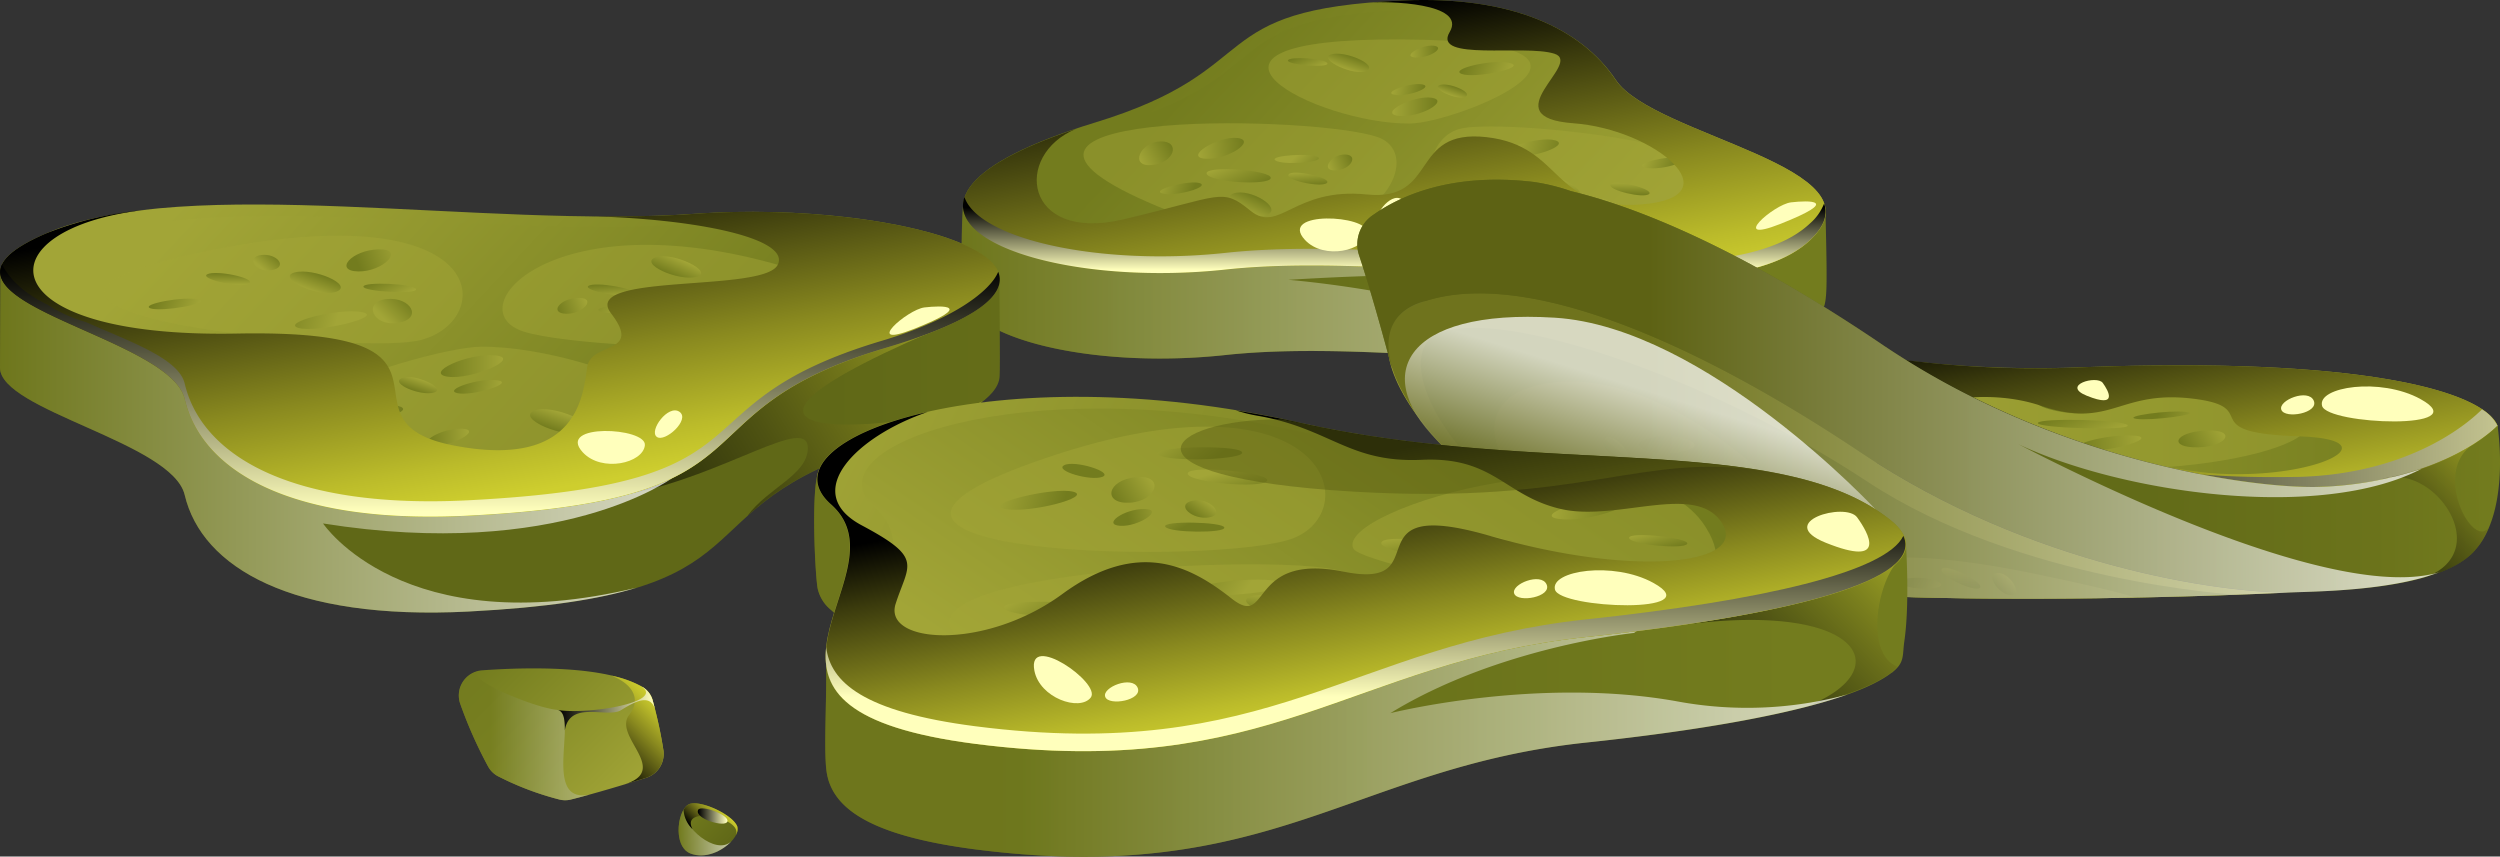 <svg xmlns="http://www.w3.org/2000/svg" xmlns:xlink="http://www.w3.org/1999/xlink" viewBox="0 0 462.8 158.56"><rect x="0" y="0" width="462.8" height="158.56" fill="#333333" stroke="none"/><defs><style>.cls-1{isolation:isolate;}.cls-2{fill:url(#Áåçûìÿííûé_ãðàäèåíò_1787);}.cls-123,.cls-124,.cls-3,.cls-59,.cls-60,.cls-63,.cls-93{opacity:0.72;}.cls-123,.cls-124,.cls-129,.cls-3,.cls-59,.cls-6,.cls-60,.cls-63,.cls-93{mix-blend-mode:multiply;}.cls-3{fill:url(#Áåçûìÿííûé_ãðàäèåíò_1818);}.cls-4{fill:url(#Áåçûìÿííûé_ãðàäèåíò_1761);}.cls-10,.cls-100,.cls-101,.cls-102,.cls-103,.cls-104,.cls-105,.cls-106,.cls-107,.cls-108,.cls-109,.cls-11,.cls-110,.cls-111,.cls-112,.cls-113,.cls-114,.cls-115,.cls-116,.cls-117,.cls-118,.cls-119,.cls-12,.cls-120,.cls-125,.cls-126,.cls-127,.cls-128,.cls-13,.cls-14,.cls-15,.cls-16,.cls-17,.cls-18,.cls-19,.cls-20,.cls-21,.cls-22,.cls-23,.cls-24,.cls-25,.cls-26,.cls-27,.cls-28,.cls-29,.cls-30,.cls-31,.cls-32,.cls-35,.cls-36,.cls-37,.cls-38,.cls-39,.cls-40,.cls-41,.cls-42,.cls-43,.cls-44,.cls-45,.cls-46,.cls-47,.cls-48,.cls-49,.cls-5,.cls-50,.cls-51,.cls-52,.cls-53,.cls-54,.cls-55,.cls-56,.cls-58,.cls-62,.cls-65,.cls-66,.cls-67,.cls-68,.cls-69,.cls-7,.cls-70,.cls-71,.cls-72,.cls-73,.cls-74,.cls-75,.cls-76,.cls-77,.cls-78,.cls-79,.cls-8,.cls-80,.cls-81,.cls-82,.cls-83,.cls-84,.cls-85,.cls-86,.cls-87,.cls-88,.cls-89,.cls-9,.cls-90,.cls-92,.cls-95,.cls-96,.cls-97,.cls-98,.cls-99{mix-blend-mode:screen;}.cls-5{fill:url(#Áåçûìÿííûé_ãðàäèåíò_1761-2);}.cls-34,.cls-6{fill:#a2a537;}.cls-6{opacity:0.48;}.cls-7{fill:url(#Áåçûìÿííûé_ãðàäèåíò_1761-3);}.cls-8{fill:url(#Áåçûìÿííûé_ãðàäèåíò_1761-4);}.cls-9{fill:url(#Áåçûìÿííûé_ãðàäèåíò_1761-5);}.cls-10{fill:url(#Áåçûìÿííûé_ãðàäèåíò_1761-6);}.cls-11{fill:url(#Áåçûìÿííûé_ãðàäèåíò_1761-7);}.cls-12{fill:url(#Áåçûìÿííûé_ãðàäèåíò_1761-8);}.cls-13{fill:url(#Áåçûìÿííûé_ãðàäèåíò_1761-9);}.cls-14{fill:url(#Áåçûìÿííûé_ãðàäèåíò_1761-10);}.cls-15{fill:url(#Áåçûìÿííûé_ãðàäèåíò_1761-11);}.cls-16{fill:url(#Áåçûìÿííûé_ãðàäèåíò_1761-12);}.cls-17{fill:url(#Áåçûìÿííûé_ãðàäèåíò_1761-13);}.cls-18{fill:url(#Áåçûìÿííûé_ãðàäèåíò_1761-14);}.cls-19{fill:url(#Áåçûìÿííûé_ãðàäèåíò_1761-15);}.cls-20{fill:url(#Áåçûìÿííûé_ãðàäèåíò_1761-16);}.cls-21{fill:url(#Áåçûìÿííûé_ãðàäèåíò_1761-17);}.cls-22{fill:url(#Áåçûìÿííûé_ãðàäèåíò_1761-18);}.cls-23{fill:url(#Áåçûìÿííûé_ãðàäèåíò_1761-19);}.cls-24{fill:url(#Áåçûìÿííûé_ãðàäèåíò_1761-20);}.cls-25{fill:url(#Áåçûìÿííûé_ãðàäèåíò_1761-21);}.cls-26{fill:url(#Áåçûìÿííûé_ãðàäèåíò_1761-22);}.cls-27{fill:url(#Áåçûìÿííûé_ãðàäèåíò_1761-23);}.cls-28{fill:url(#Áåçûìÿííûé_ãðàäèåíò_1761-24);}.cls-29{fill:url(#Áåçûìÿííûé_ãðàäèåíò_1761-25);}.cls-30{fill:url(#Áåçûìÿííûé_ãðàäèåíò_1803);}.cls-31{fill:url(#Áåçûìÿííûé_ãðàäèåíò_1802);}.cls-32{fill:#ffffbc;}.cls-33{fill:url(#Áåçûìÿííûé_ãðàäèåíò_1788);}.cls-35{fill:url(#Áåçûìÿííûé_ãðàäèåíò_1761-26);}.cls-36{fill:url(#Áåçûìÿííûé_ãðàäèåíò_1761-27);}.cls-37{fill:url(#Áåçûìÿííûé_ãðàäèåíò_1761-28);}.cls-38{fill:url(#Áåçûìÿííûé_ãðàäèåíò_1761-29);}.cls-39{fill:url(#Áåçûìÿííûé_ãðàäèåíò_1761-30);}.cls-40{fill:url(#Áåçûìÿííûé_ãðàäèåíò_1761-31);}.cls-41{fill:url(#Áåçûìÿííûé_ãðàäèåíò_1761-32);}.cls-42{fill:url(#Áåçûìÿííûé_ãðàäèåíò_1761-33);}.cls-43{fill:url(#Áåçûìÿííûé_ãðàäèåíò_1761-34);}.cls-44{fill:#737c1e;}.cls-45{fill:url(#Áåçûìÿííûé_ãðàäèåíò_1761-35);}.cls-46{fill:url(#Áåçûìÿííûé_ãðàäèåíò_1761-36);}.cls-47{fill:url(#Áåçûìÿííûé_ãðàäèåíò_1761-37);}.cls-48{fill:url(#Áåçûìÿííûé_ãðàäèåíò_1761-38);}.cls-49{fill:url(#Áåçûìÿííûé_ãðàäèåíò_1761-39);}.cls-50{fill:url(#Áåçûìÿííûé_ãðàäèåíò_1761-40);}.cls-51{fill:url(#Áåçûìÿííûé_ãðàäèåíò_1761-41);}.cls-52{fill:url(#Áåçûìÿííûé_ãðàäèåíò_1761-42);}.cls-53{fill:url(#Áåçûìÿííûé_ãðàäèåíò_1761-43);}.cls-54{fill:url(#Áåçûìÿííûé_ãðàäèåíò_1761-44);}.cls-55{fill:url(#Áåçûìÿííûé_ãðàäèåíò_1803-2);}.cls-56{fill:url(#Áåçûìÿííûé_ãðàäèåíò_1814);}.cls-57{fill:url(#Áåçûìÿííûé_ãðàäèåíò_1822);}.cls-58,.cls-62,.cls-92{opacity:0.5;}.cls-58{fill:url(#Áåçûìÿííûé_ãðàäèåíò_1799);}.cls-59{fill:url(#Áåçûìÿííûé_ãðàäèåíò_1841);}.cls-60{fill:url(#Áåçûìÿííûé_ãðàäèåíò_1843);}.cls-61{fill:url(#Áåçûìÿííûé_ãðàäèåíò_1787-2);}.cls-62{fill:url(#Áåçûìÿííûé_ãðàäèåíò_1799-2);}.cls-63{fill:url(#Áåçûìÿííûé_ãðàäèåíò_1794);}.cls-64{fill:url(#Áåçûìÿííûé_ãðàäèåíò_1788-2);}.cls-65{fill:url(#Áåçûìÿííûé_ãðàäèåíò_1761-45);}.cls-66{fill:url(#Áåçûìÿííûé_ãðàäèåíò_1761-46);}.cls-67{fill:url(#Áåçûìÿííûé_ãðàäèåíò_1761-47);}.cls-68{fill:url(#Áåçûìÿííûé_ãðàäèåíò_1761-48);}.cls-69{fill:url(#Áåçûìÿííûé_ãðàäèåíò_1761-49);}.cls-70{fill:url(#Áåçûìÿííûé_ãðàäèåíò_1761-50);}.cls-71{fill:url(#Áåçûìÿííûé_ãðàäèåíò_1761-51);}.cls-72{fill:url(#Áåçûìÿííûé_ãðàäèåíò_1761-52);}.cls-73{fill:url(#Áåçûìÿííûé_ãðàäèåíò_1761-53);}.cls-74{fill:url(#Áåçûìÿííûé_ãðàäèåíò_1761-54);}.cls-75{fill:url(#Áåçûìÿííûé_ãðàäèåíò_1761-55);}.cls-76{fill:url(#Áåçûìÿííûé_ãðàäèåíò_1761-56);}.cls-77{fill:url(#Áåçûìÿííûé_ãðàäèåíò_1761-57);}.cls-78{fill:url(#Áåçûìÿííûé_ãðàäèåíò_1761-58);}.cls-79{fill:url(#Áåçûìÿííûé_ãðàäèåíò_1761-59);}.cls-80{fill:url(#Áåçûìÿííûé_ãðàäèåíò_1761-60);}.cls-81{fill:url(#Áåçûìÿííûé_ãðàäèåíò_1761-61);}.cls-82{fill:url(#Áåçûìÿííûé_ãðàäèåíò_1761-62);}.cls-83{fill:url(#Áåçûìÿííûé_ãðàäèåíò_1761-63);}.cls-84{fill:url(#Áåçûìÿííûé_ãðàäèåíò_1761-64);}.cls-85{fill:url(#Áåçûìÿííûé_ãðàäèåíò_1761-65);}.cls-86{fill:url(#Áåçûìÿííûé_ãðàäèåíò_1761-66);}.cls-87{fill:url(#Áåçûìÿííûé_ãðàäèåíò_1761-67);}.cls-88{fill:url(#Áåçûìÿííûé_ãðàäèåíò_1761-68);}.cls-89{fill:url(#Áåçûìÿííûé_ãðàäèåíò_1803-3);}.cls-90{fill:url(#Áåçûìÿííûé_ãðàäèåíò_1802-2);}.cls-91{fill:url(#Áåçûìÿííûé_ãðàäèåíò_1787-3);}.cls-92{fill:url(#Áåçûìÿííûé_ãðàäèåíò_1799-3);}.cls-93{fill:url(#Áåçûìÿííûé_ãðàäèåíò_1815);}.cls-94{fill:url(#Áåçûìÿííûé_ãðàäèåíò_1805);}.cls-95{fill:url(#Áåçûìÿííûé_ãðàäèåíò_1761-69);}.cls-96{fill:url(#Áåçûìÿííûé_ãðàäèåíò_1761-70);}.cls-97{fill:url(#Áåçûìÿííûé_ãðàäèåíò_1761-71);}.cls-98{fill:url(#Áåçûìÿííûé_ãðàäèåíò_1761-72);}.cls-99{fill:url(#Áåçûìÿííûé_ãðàäèåíò_1761-73);}.cls-100{fill:url(#Áåçûìÿííûé_ãðàäèåíò_1761-74);}.cls-101{fill:url(#Áåçûìÿííûé_ãðàäèåíò_1761-75);}.cls-102{fill:url(#Áåçûìÿííûé_ãðàäèåíò_1761-76);}.cls-103{fill:url(#Áåçûìÿííûé_ãðàäèåíò_1761-77);}.cls-104{fill:url(#Áåçûìÿííûé_ãðàäèåíò_1761-78);}.cls-105{fill:url(#Áåçûìÿííûé_ãðàäèåíò_1761-79);}.cls-106{fill:url(#Áåçûìÿííûé_ãðàäèåíò_1761-80);}.cls-107{fill:url(#Áåçûìÿííûé_ãðàäèåíò_1761-81);}.cls-108{fill:url(#Áåçûìÿííûé_ãðàäèåíò_1761-82);}.cls-109{fill:url(#Áåçûìÿííûé_ãðàäèåíò_1761-83);}.cls-110{fill:url(#Áåçûìÿííûé_ãðàäèåíò_1761-84);}.cls-111{fill:url(#Áåçûìÿííûé_ãðàäèåíò_1761-85);}.cls-112{fill:url(#Áåçûìÿííûé_ãðàäèåíò_1761-86);}.cls-113{fill:url(#Áåçûìÿííûé_ãðàäèåíò_1761-87);}.cls-114{fill:url(#Áåçûìÿííûé_ãðàäèåíò_1761-88);}.cls-115{fill:url(#Áåçûìÿííûé_ãðàäèåíò_1761-89);}.cls-116{fill:url(#Áåçûìÿííûé_ãðàäèåíò_1761-90);}.cls-117{fill:url(#Áåçûìÿííûé_ãðàäèåíò_1761-91);}.cls-118{fill:url(#Áåçûìÿííûé_ãðàäèåíò_1761-92);}.cls-119{fill:url(#Áåçûìÿííûé_ãðàäèåíò_1803-4);}.cls-120{fill:url(#Áåçûìÿííûé_ãðàäèåíò_1802-3);}.cls-121{fill:url(#Áåçûìÿííûé_ãðàäèåíò_1788-3);}.cls-122{fill:url(#Áåçûìÿííûé_ãðàäèåíò_1787-4);}.cls-123{fill:url(#Áåçûìÿííûé_ãðàäèåíò_1818-2);}.cls-124{fill:url(#Áåçûìÿííûé_ãðàäèåíò_1818-3);}.cls-125{fill:url(#Áåçûìÿííûé_ãðàäèåíò_1803-5);}.cls-126{fill:url(#Áåçûìÿííûé_ãðàäèåíò_1803-6);}.cls-127{fill:url(#Áåçûìÿííûé_ãðàäèåíò_1819);}.cls-128{fill:url(#Áåçûìÿííûé_ãðàäèåíò_1819-2);}.cls-129{fill:#5c6013;opacity:0.49;}</style><linearGradient id="Áåçûìÿííûé_ãðàäèåíò_1787" x1="321.44" y1="41.69" x2="196.74" y2="41.69" gradientUnits="userSpaceOnUse"><stop offset="0" stop-color="#737c1e"/><stop offset="1" stop-color="#606817"/></linearGradient><linearGradient id="Áåçûìÿííûé_ãðàäèåíò_1818" x1="178.05" y1="41.69" x2="335.1" y2="41.69" gradientUnits="userSpaceOnUse"><stop offset="0" stop-color="#737c1e"/><stop offset="1" stop-color="#fff"/></linearGradient><linearGradient id="Áåçûìÿííûé_ãðàäèåíò_1761" x1="292.91" y1="71.17" x2="224.39" y2="7.08" gradientUnits="userSpaceOnUse"><stop offset="0" stop-color="#a2a537"/><stop offset="1" stop-color="#737c1e"/></linearGradient><linearGradient id="Áåçûìÿííûé_ãðàäèåíò_1761-2" x1="289.75" y1="66.54" x2="227.6" y2="8.41" xlink:href="#Áåçûìÿííûé_ãðàäèåíò_1761"/><linearGradient id="Áåçûìÿííûé_ãðàäèåíò_1761-3" x1="257.71" y1="19.76" x2="266.09" y2="19.76" xlink:href="#Áåçûìÿííûé_ãðàäèåíò_1761"/><linearGradient id="Áåçûìÿííûé_ãðàäèåíò_1761-4" x1="-26.99" y1="-453.67" x2="-24.36" y2="-453.67" gradientTransform="translate(687.73 132.03) rotate(-71.39)" xlink:href="#Áåçûìÿííûé_ãðàäèåíò_1761"/><linearGradient id="Áåçûìÿííûé_ãðàäèåíò_1761-5" x1="-25.39" y1="-433.74" x2="-23.57" y2="-433.74" gradientTransform="translate(687.73 132.03) rotate(-71.39)" xlink:href="#Áåçûìÿííûé_ãðàäèåíò_1761"/><linearGradient id="Áåçûìÿííûé_ãðàäèåíò_1761-6" x1="227.97" y1="-1.63" x2="233.15" y2="-1.63" gradientTransform="translate(34.06 30.96) rotate(-4.92)" xlink:href="#Áåçûìÿííûé_ãðàäèåíò_1761"/><linearGradient id="Áåçûìÿííûé_ãðàäèåíò_1761-7" x1="338.12" y1="45.91" x2="344.12" y2="45.91" gradientTransform="translate(-66.93 -88.92) rotate(10.18)" xlink:href="#Áåçûìÿííûé_ãðàäèåíò_1761"/><linearGradient id="Áåçûìÿííûé_ãðàäèåíò_1761-8" x1="108.83" y1="-746.23" x2="112.37" y2="-746.23" gradientTransform="translate(974.7 -168.42) rotate(-112.23)" xlink:href="#Áåçûìÿííûé_ãðàäèåíò_1761"/><linearGradient id="Áåçûìÿííûé_ãðàäèåíò_1761-9" x1="412.98" y1="-860.59" x2="421.76" y2="-860.59" gradientTransform="translate(999.28 -612.15) rotate(-156.67)" xlink:href="#Áåçûìÿííûé_ãðàäèåíò_1761"/><linearGradient id="Áåçûìÿííûé_ãðàäèåíò_1761-10" x1="865.16" y1="-575.97" x2="869.77" y2="-575.97" gradientTransform="matrix(-0.71, 0.7, -0.7, -0.71, 488.46, -990.03)" xlink:href="#Áåçûìÿííûé_ãðàäèåíò_1761"/><linearGradient id="Áåçûìÿííûé_ãðàäèåíò_1761-11" x1="894.62" y1="-395.21" x2="897.7" y2="-395.21" gradientTransform="translate(232.56 -943.36) rotate(110.54)" xlink:href="#Áåçûìÿííûé_ãðàäèåíò_1761"/><linearGradient id="Áåçûìÿííûé_ãðàäèåíò_1761-12" x1="730.69" y1="-55.04" x2="735.04" y2="-55.04" gradientTransform="translate(-94.16 -601.33) rotate(64.02)" xlink:href="#Áåçûìÿííûé_ãðàäèåíò_1761"/><linearGradient id="Áåçûìÿííûé_ãðàäèåíò_1761-13" x1="861.06" y1="-247.48" x2="863.39" y2="-247.48" gradientTransform="translate(58.13 -828.34) rotate(90.26)" xlink:href="#Áåçûìÿííûé_ãðàäèåíò_1761"/><linearGradient id="Áåçûìÿííûé_ãðàäèåíò_1761-14" x1="872.62" y1="-556.72" x2="875.56" y2="-556.72" gradientTransform="matrix(-0.65, 0.76, -0.76, -0.65, 441.11, -988)" xlink:href="#Áåçûìÿííûé_ãðàäèåíò_1761"/><linearGradient id="Áåçûìÿííûé_ãðàäèåíò_1761-15" x1="445.57" y1="42.44" x2="451.86" y2="42.44" gradientTransform="translate(-88.19 -185.47) rotate(23.18)" xlink:href="#Áåçûìÿííûé_ãðàäèåíò_1761"/><linearGradient id="Áåçûìÿííûé_ãðàäèåíò_1761-16" x1="361.02" y1="40.89" x2="370.21" y2="40.89" gradientTransform="matrix(0.97, 0.26, -0.26, 0.97, -59.16, -106.29)" xlink:href="#Áåçûìÿííûé_ãðàäèåíò_1761"/><linearGradient id="Áåçûìÿííûé_ãðàäèåíò_1761-17" x1="105.74" y1="-74.18" x2="112.71" y2="-74.18" gradientTransform="matrix(0.93, -0.36, 0.36, 0.93, 206.02, 147.66)" xlink:href="#Áåçûìÿííûé_ãðàäèåíò_1761"/><linearGradient id="Áåçûìÿííûé_ãðàäèåíò_1761-18" x1="749.93" y1="-17.43" x2="755.96" y2="-17.43" gradientTransform="translate(-92.77 -648.29) rotate(66.01)" xlink:href="#Áåçûìÿííûé_ãðàäèåíò_1761"/><linearGradient id="Áåçûìÿííûé_ãðàäèåíò_1761-19" x1="150.79" y1="5.94" x2="159.48" y2="5.94" gradientTransform="translate(71.09 37.07) rotate(-5.74)" xlink:href="#Áåçûìÿííûé_ãðàäèåíò_1761"/><linearGradient id="Áåçûìÿííûé_ãðàäèåíò_1761-20" x1="353.62" y1="96.53" x2="360.51" y2="96.53" gradientTransform="matrix(0.94, 0.33, -0.33, 0.94, -85.82, -175.23)" xlink:href="#Áåçûìÿííûé_ãðàäèåíò_1761"/><linearGradient id="Áåçûìÿííûé_ãðàäèåíò_1761-21" x1="597.95" y1="60.67" x2="603.64" y2="60.67" gradientTransform="matrix(0.7, 0.72, -0.72, 0.7, -135.97, -443.13)" xlink:href="#Áåçûìÿííûé_ãðàäèåíò_1761"/><linearGradient id="Áåçûìÿííûé_ãðàäèåíò_1761-22" x1="871.96" y1="-155.61" x2="874.5" y2="-155.61" gradientTransform="translate(25.24 -827) rotate(85.95)" xlink:href="#Áåçûìÿííûé_ãðàäèåíò_1761"/><linearGradient id="Áåçûìÿííûé_ãðàäèåíò_1761-23" x1="64.94" y1="-66.42" x2="69.74" y2="-66.42" gradientTransform="translate(209.53 116.47) rotate(-21.35)" xlink:href="#Áåçûìÿííûé_ãðàäèåíò_1761"/><linearGradient id="Áåçûìÿííûé_ãðàäèåíò_1761-24" x1="-5.29" y1="-144.67" x2="1.28" y2="-144.67" gradientTransform="translate(287.2 153.19) rotate(-29.62)" xlink:href="#Áåçûìÿííûé_ãðàäèåíò_1761"/><linearGradient id="Áåçûìÿííûé_ãðàäèåíò_1761-25" x1="-73.72" y1="-430.61" x2="-70.09" y2="-430.61" gradientTransform="translate(653.64 148.81) rotate(-65.79)" xlink:href="#Áåçûìÿííûé_ãðàäèåíò_1761"/><linearGradient id="Áåçûìÿííûé_ãðàäèåíò_1803" x1="262.05" y1="60.88" x2="251.46" y2="0.84" gradientUnits="userSpaceOnUse"><stop offset="0" stop-color="#cece2e"/><stop offset="0.12" stop-color="#bbbb2a"/><stop offset="0.38" stop-color="#89891f"/><stop offset="0.74" stop-color="#3b3b0d"/><stop offset="0.98"/></linearGradient><linearGradient id="Áåçûìÿííûé_ãðàäèåíò_1802" x1="258.11" y1="50.19" x2="258.11" y2="38.21" gradientUnits="userSpaceOnUse"><stop offset="0.02" stop-color="#ffffbc"/><stop offset="0.98"/></linearGradient><linearGradient id="Áåçûìÿííûé_ãðàäèåíò_1788" x1="290.99" y1="73.06" x2="462.34" y2="73.06" gradientUnits="userSpaceOnUse"><stop offset="0" stop-color="#737c1e"/><stop offset="1" stop-color="#a2a537"/></linearGradient><linearGradient id="Áåçûìÿííûé_ãðàäèåíò_1761-26" x1="324.85" y1="73.77" x2="451.41" y2="73.77" xlink:href="#Áåçûìÿííûé_ãðàäèåíò_1761"/><linearGradient id="Áåçûìÿííûé_ãðàäèåíò_1761-27" x1="101.33" y1="-831.68" x2="108.68" y2="-831.68" gradientTransform="translate(1188.07 -163.68) rotate(-113.99)" xlink:href="#Áåçûìÿííûé_ãðàäèåíò_1761"/><linearGradient id="Áåçûìÿííûé_ãðàäèåíò_1761-28" x1="717.65" y1="-862.99" x2="729.87" y2="-862.99" gradientTransform="translate(1024.22 -849.04) rotate(174.26)" xlink:href="#Áåçûìÿííûé_ãðàäèåíò_1761"/><linearGradient id="Áåçûìÿííûé_ãðàäèåíò_1761-29" x1="493.52" y1="-933.3" x2="503.05" y2="-933.3" gradientTransform="matrix(-0.94, -0.33, 0.33, -0.94, 1181.12, -636.74)" xlink:href="#Áåçûìÿííûé_ãðàäèåíò_1761"/><linearGradient id="Áåçûìÿííûé_ãðàäèåíò_1761-30" x1="275.16" y1="-930.29" x2="283.27" y2="-930.29" gradientTransform="matrix(-0.7, -0.72, 0.72, -0.7, 1231.28, -368.84)" xlink:href="#Áåçûìÿííûé_ãðàäèåíò_1761"/><linearGradient id="Áåçûìÿííûé_ãðàäèåíò_1761-31" x1="-14.47" y1="-705.12" x2="-12.57" y2="-705.12" gradientTransform="translate(1070.06 15.03) rotate(-94.05)" xlink:href="#Áåçûìÿííûé_ãðàäèåíò_1761"/><linearGradient id="Áåçûìÿííûé_ãðàäèåíò_1761-32" x1="854.82" y1="-747.71" x2="861.48" y2="-747.71" gradientTransform="translate(885.78 -928.44) rotate(158.65)" xlink:href="#Áåçûìÿííûé_ãðàäèåíò_1761"/><linearGradient id="Áåçûìÿííûé_ãðàäèåíò_1761-33" x1="861.15" y1="-711.75" x2="869.28" y2="-711.75" gradientTransform="translate(808.1 -965.16) rotate(150.38)" xlink:href="#Áåçûìÿííûé_ãðàäèåíò_1761"/><linearGradient id="Áåçûìÿííûé_ãðàäèåíò_1761-34" x1="967.28" y1="-370.94" x2="971.01" y2="-370.94" gradientTransform="translate(441.66 -960.78) rotate(114.21)" xlink:href="#Áåçûìÿííûé_ãðàäèåíò_1761"/><linearGradient id="Áåçûìÿííûé_ãðàäèåíò_1761-35" x1="602.63" y1="-782.72" x2="612.27" y2="-782.72" gradientTransform="translate(1158.61 -426.53) rotate(-158.72)" xlink:href="#Áåçûìÿííûé_ãðàäèåíò_1761"/><linearGradient id="Áåçûìÿííûé_ãðàäèåíò_1761-36" x1="846.41" y1="-382" x2="850.54" y2="-382" gradientTransform="translate(565.52 -799.37) rotate(129.89)" xlink:href="#Áåçûìÿííûé_ãðàäèåíò_1761"/><linearGradient id="Áåçûìÿííûé_ãðàäèåíò_1761-37" x1="846.62" y1="-361.49" x2="849.4" y2="-361.49" gradientTransform="translate(565.52 -799.37) rotate(129.89)" xlink:href="#Áåçûìÿííûé_ãðàäèåíò_1761"/><linearGradient id="Áåçûìÿííûé_ãðàäèåíò_1761-38" x1="819.62" y1="-432.77" x2="822.42" y2="-432.77" gradientTransform="translate(565.52 -799.37) rotate(129.89)" xlink:href="#Áåçûìÿííûé_ãðàäèåíò_1761"/><linearGradient id="Áåçûìÿííûé_ãðàäèåíò_1761-39" x1="644.82" y1="-775.63" x2="651.47" y2="-775.63" gradientTransform="translate(1137.98 -467.75) rotate(-163.64)" xlink:href="#Áåçûìÿííûé_ãðàäèåíò_1761"/><linearGradient id="Áåçûìÿííûé_ãðàäèåíò_1761-40" x1="536.71" y1="-805.7" x2="543.54" y2="-805.7" gradientTransform="matrix(-0.85, -0.52, 0.52, -0.85, 1188.35, -318.97)" xlink:href="#Áåçûìÿííûé_ãðàäèåíò_1761"/><linearGradient id="Áåçûìÿííûé_ãðàäèåíò_1761-41" x1="484.15" y1="-798.84" x2="490.9" y2="-798.84" gradientTransform="matrix(-0.85, -0.52, 0.52, -0.85, 1188.35, -318.97)" xlink:href="#Áåçûìÿííûé_ãðàäèåíò_1761"/><linearGradient id="Áåçûìÿííûé_ãðàäèåíò_1761-42" x1="723.53" y1="-121.43" x2="727.52" y2="-121.43" gradientTransform="matrix(0.02, 1, -1, 0.02, 188.87, -623.9)" xlink:href="#Áåçûìÿííûé_ãðàäèåíò_1761"/><linearGradient id="Áåçûìÿííûé_ãðàäèåíò_1761-43" x1="731.71" y1="-162.06" x2="735.67" y2="-162.06" gradientTransform="matrix(0.02, 1, -1, 0.02, 188.87, -623.9)" xlink:href="#Áåçûìÿííûé_ãðàäèåíò_1761"/><linearGradient id="Áåçûìÿííûé_ãðàäèåíò_1761-44" x1="410.83" y1="17.4" x2="421.01" y2="17.4" gradientTransform="matrix(0.71, 0.7, -0.7, 0.71, 4.59, -218.96)" xlink:href="#Áåçûìÿííûé_ãðàäèåíò_1761"/><linearGradient id="Áåçûìÿííûé_ãðàäèåíò_1803-2" x1="402.37" y1="102.1" x2="393.67" y2="52.75" xlink:href="#Áåçûìÿííûé_ãðàäèåíò_1803"/><linearGradient id="Áåçûìÿííûé_ãðàäèåíò_1814" x1="326.34" y1="78.44" x2="497.69" y2="78.44" gradientUnits="userSpaceOnUse"><stop offset="0.18"/><stop offset="0.98" stop-color="#ffffbc"/></linearGradient><linearGradient id="Áåçûìÿííûé_ãðàäèåíò_1822" x1="251.23" y1="71.48" x2="462.8" y2="71.48" gradientUnits="userSpaceOnUse"><stop offset="0.38" stop-color="#606817"/><stop offset="0.69" stop-color="#626b18"/><stop offset="0.89" stop-color="#6b731b"/><stop offset="1" stop-color="#737c1e"/></linearGradient><linearGradient id="Áåçûìÿííûé_ãðàäèåíò_1799" x1="461.88" y1="82.99" x2="443.31" y2="101.56" gradientUnits="userSpaceOnUse"><stop offset="0" stop-color="#cece2e"/><stop offset="0.31" stop-color="#83831d"/><stop offset="0.63" stop-color="#3d3d0e"/><stop offset="0.87" stop-color="#111104"/><stop offset="0.98"/></linearGradient><linearGradient id="Áåçûìÿííûé_ãðàäèåíò_1841" x1="251.23" y1="72.05" x2="444.43" y2="72.05" gradientUnits="userSpaceOnUse"><stop offset="0.28" stop-color="#5c6013"/><stop offset="1" stop-color="#fff"/></linearGradient><linearGradient id="Áåçûìÿííûé_ãðàäèåíò_1843" x1="296.34" y1="105.07" x2="306.41" y2="72.88" gradientUnits="userSpaceOnUse"><stop offset="0.26" stop-color="#5c6013"/><stop offset="1" stop-color="#fff"/></linearGradient><linearGradient id="Áåçûìÿííûé_ãðàäèåíò_1787-2" x1="296.74" y1="81.96" x2="152.56" y2="81.96" xlink:href="#Áåçûìÿííûé_ãðàäèåíò_1787"/><linearGradient id="Áåçûìÿííûé_ãðàäèåíò_1799-2" x1="166.38" y1="48.55" x2="115.59" y2="80.1" xlink:href="#Áåçûìÿííûé_ãðàäèåíò_1799"/><linearGradient id="Áåçûìÿííûé_ãðàäèåíò_1794" x1="120.01" y1="81.96" x2="0.09" y2="81.96" gradientUnits="userSpaceOnUse"><stop offset="0" stop-color="#fff"/><stop offset="1" stop-color="#737c1e"/></linearGradient><linearGradient id="Áåçûìÿííûé_ãðàäèåíò_1788-2" x1="965.09" y1="-900.6" x2="1038.99" y2="-826.7" gradientTransform="translate(1095.3 -811.97) rotate(180)" xlink:href="#Áåçûìÿííûé_ãðàäèåíò_1788"/><linearGradient id="Áåçûìÿííûé_ãðàäèåíò_1761-45" x1="1039.15" y1="-829.84" x2="967.12" y2="-897.22" gradientTransform="translate(1095.3 -811.97) rotate(180)" xlink:href="#Áåçûìÿííûé_ãðàäèåíò_1761"/><linearGradient id="Áåçûìÿííûé_ãðàäèåíò_1761-46" x1="1002.16" y1="-879.75" x2="1013.7" y2="-879.75" gradientTransform="translate(1095.3 -811.97) rotate(180)" xlink:href="#Áåçûìÿííûé_ãðàäèåíò_1761"/><linearGradient id="Áåçûìÿííûé_ãðàäèåíò_1761-47" x1="1063.89" y1="-38" x2="1067.5" y2="-38" gradientTransform="translate(407.57 -944.01) rotate(108.61)" xlink:href="#Áåçûìÿííûé_ãðàäèåíò_1761"/><linearGradient id="Áåçûìÿííûé_ãðàäèåíò_1761-48" x1="1066.4" y1="-11.1" x2="1068.83" y2="-11.1" gradientTransform="translate(407.57 -944.01) rotate(108.61)" xlink:href="#Áåçûìÿííûé_ãðàäèåíò_1761"/><linearGradient id="Áåçûìÿííûé_ãðàäèåíò_1761-49" x1="1050.01" y1="-836.52" x2="1057.87" y2="-836.52" gradientTransform="translate(1061.24 -842.93) rotate(175.08)" xlink:href="#Áåçûìÿííûé_ãðàäèåíò_1761"/><linearGradient id="Áåçûìÿííûé_ãðàäèåíò_1761-50" x1="912.09" y1="-971.93" x2="920.53" y2="-971.93" gradientTransform="translate(1162.24 -723.05) rotate(-169.82)" xlink:href="#Áåçûìÿííûé_ãðàäèåíò_1761"/><linearGradient id="Áåçûìÿííûé_ãðàäèåíò_1761-51" x1="663.15" y1="279.01" x2="668.09" y2="279.01" gradientTransform="translate(120.6 -643.55) rotate(67.77)" xlink:href="#Áåçûìÿííûé_ãðàäèåíò_1761"/><linearGradient id="Áåçûìÿííûé_ãðàäèåíò_1761-52" x1="76.57" y1="265.22" x2="89.52" y2="265.22" gradientTransform="translate(96.02 -199.82) rotate(23.33)" xlink:href="#Áåçûìÿííûé_ãðàäèåíò_1761"/><linearGradient id="Áåçûìÿííûé_ãðàäèåíò_1761-53" x1="-298.8" y1="-460.88" x2="-292.98" y2="-460.88" gradientTransform="matrix(0.71, -0.7, 0.7, 0.71, 606.84, 178.06)" xlink:href="#Áåçûìÿííûé_ãðàäèåíò_1761"/><linearGradient id="Áåçûìÿííûé_ãðàäèåíò_1761-54" x1="-209.82" y1="-781.04" x2="-206.42" y2="-781.04" gradientTransform="translate(862.74 131.39) rotate(-69.46)" xlink:href="#Áåçûìÿííûé_ãðàäèåíò_1761"/><linearGradient id="Áåçûìÿííûé_ãðàäèåíò_1761-55" x1="249.77" y1="-1120.05" x2="254.7" y2="-1120.05" gradientTransform="translate(1189.47 -210.65) rotate(-115.98)" xlink:href="#Áåçûìÿííûé_ãðàäèåíò_1761"/><linearGradient id="Áåçûìÿííûé_ãðàäèåíò_1761-56" x1="-40.85" y1="-994.78" x2="-38.65" y2="-994.78" gradientTransform="translate(1037.17 16.37) rotate(-89.74)" xlink:href="#Áåçûìÿííûé_ãðàäèåíò_1761"/><linearGradient id="Áåçûìÿííûé_ãðàäèåíò_1761-57" x1="-297.58" y1="-542.69" x2="-294.04" y2="-542.69" gradientTransform="matrix(0.65, -0.76, 0.76, 0.65, 654.19, 176.03)" xlink:href="#Áåçûìÿííûé_ãðàäèåíò_1761"/><linearGradient id="Áåçûìÿííûé_ãðàäèåíò_1761-58" x1="785.11" y1="-1080.76" x2="793.58" y2="-1080.76" gradientTransform="translate(1183.49 -626.5) rotate(-156.82)" xlink:href="#Áåçûìÿííûé_ãðàäèåíò_1761"/><linearGradient id="Áåçûìÿííûé_ãðàäèåíò_1761-59" x1="853.17" y1="-1020.64" x2="865.53" y2="-1020.64" gradientTransform="matrix(-0.97, -0.26, 0.26, -0.97, 1154.46, -705.68)" xlink:href="#Áåçûìÿííûé_ãðàäèåíò_1761"/><linearGradient id="Áåçûìÿííûé_ãðàäèåíò_1761-60" x1="1126.21" y1="-641.65" x2="1134.74" y2="-641.65" gradientTransform="matrix(-0.93, 0.36, -0.36, -0.93, 889.28, -959.63)" xlink:href="#Áåçûìÿííûé_ãðàäèåíò_1761"/><linearGradient id="Áåçûìÿííûé_ãðàäèåíò_1761-61" x1="228.26" y1="-1056.79" x2="235.2" y2="-1056.79" gradientTransform="translate(1188.07 -163.68) rotate(-113.99)" xlink:href="#Áåçûìÿííûé_ãðàäèåíò_1761"/><linearGradient id="Áåçûìÿííûé_ãðàäèåíò_1761-62" x1="972.42" y1="-814.71" x2="982.56" y2="-814.71" gradientTransform="translate(1024.22 -849.04) rotate(174.26)" xlink:href="#Áåçûìÿííûé_ãðàäèåíò_1761"/><linearGradient id="Áåçûìÿííûé_ãðàäèåíò_1761-63" x1="747.5" y1="-996.57" x2="755.31" y2="-996.57" gradientTransform="matrix(-0.94, -0.33, 0.33, -0.94, 1181.12, -636.74)" xlink:href="#Áåçûìÿííûé_ãðàäèåíò_1761"/><linearGradient id="Áåçûìÿííûé_ãðàäèåíò_1761-64" x1="470.19" y1="-1096.1" x2="477.15" y2="-1096.1" gradientTransform="matrix(-0.7, -0.72, 0.72, -0.7, 1231.28, -368.84)" xlink:href="#Áåçûìÿííûé_ãðàäèåíò_1761"/><linearGradient id="Áåçûìÿííûé_ãðàäèåíò_1761-65" x1="27.7" y1="-957.28" x2="30.23" y2="-957.28" gradientTransform="translate(1070.06 15.03) rotate(-94.05)" xlink:href="#Áåçûìÿííûé_ãðàäèåíò_1761"/><linearGradient id="Áåçûìÿííûé_ãðàäèåíò_1761-66" x1="1082.14" y1="-633.51" x2="1087.86" y2="-633.51" gradientTransform="translate(885.78 -928.44) rotate(158.65)" xlink:href="#Áåçûìÿííûé_ãðàäèåíò_1761"/><linearGradient id="Áåçûìÿííûé_ãðàäèåíò_1761-67" x1="1076.48" y1="-563.45" x2="1083.51" y2="-563.45" gradientTransform="translate(808.1 -965.16) rotate(150.38)" xlink:href="#Áåçûìÿííûé_ãðàäèåíò_1761"/><linearGradient id="Áåçûìÿííûé_ãðàäèåíò_1761-68" x1="1049.51" y1="-125.69" x2="1052.91" y2="-125.69" gradientTransform="translate(441.66 -960.78) rotate(114.21)" xlink:href="#Áåçûìÿííûé_ãðàäèåíò_1761"/><linearGradient id="Áåçûìÿííûé_ãðàäèåíò_1803-3" x1="996.01" y1="-902.95" x2="1006.17" y2="-842.76" gradientTransform="translate(1095.3 -811.97) rotate(180)" xlink:href="#Áåçûìÿííûé_ãðàäèåíò_1803"/><linearGradient id="Áåçûìÿííûé_ãðàäèåíò_1802-2" x1="92.55" y1="95.66" x2="92.55" y2="48.94" xlink:href="#Áåçûìÿííûé_ãðàäèåíò_1802"/><linearGradient id="Áåçûìÿííûé_ãðàäèåíò_1787-3" x1="331.96" y1="122.65" x2="174.34" y2="122.65" xlink:href="#Áåçûìÿííûé_ãðàäèåíò_1787"/><linearGradient id="Áåçûìÿííûé_ãðàäèåíò_1799-3" x1="350.47" y1="100.85" x2="324.05" y2="127.26" xlink:href="#Áåçûìÿííûé_ãðàäèåíò_1799"/><linearGradient id="Áåçûìÿííûé_ãðàäèåíò_1815" x1="150.71" y1="122.65" x2="341.94" y2="122.65" gradientUnits="userSpaceOnUse"><stop offset="0.2" stop-color="#737c1e"/><stop offset="1" stop-color="#fff"/></linearGradient><linearGradient id="Áåçûìÿííûé_ãðàäèåíò_1805" x1="993.4" y1="-128.08" x2="906.94" y2="-2.4" gradientTransform="translate(13.94 -829.72) rotate(81.16)" gradientUnits="userSpaceOnUse"><stop offset="0.15" stop-color="#737c1e"/><stop offset="1" stop-color="#a2a537"/></linearGradient><linearGradient id="Áåçûìÿííûé_ãðàäèåíò_1761-69" x1="995.75" y1="-50.18" x2="924.98" y2="-116.37" gradientTransform="translate(13.94 -829.72) rotate(81.16)" xlink:href="#Áåçûìÿííûé_ãðàäèåíò_1761"/><linearGradient id="Áåçûìÿííûé_ãðàäèåíò_1761-70" x1="955.9" y1="-103.2" x2="960.83" y2="-103.2" gradientTransform="translate(13.94 -829.72) rotate(81.16)" xlink:href="#Áåçûìÿííûé_ãðàäèåíò_1761"/><linearGradient id="Áåçûìÿííûé_ãðàäèåíò_1761-71" x1="332.43" y1="168.9" x2="345.31" y2="168.9" gradientTransform="translate(-11.3 -129.71) rotate(9.77)" xlink:href="#Áåçûìÿííûé_ãðàäèåíò_1761"/><linearGradient id="Áåçûìÿííûé_ãðàäèåíò_1761-72" x1="319.02" y1="181.34" x2="328.04" y2="181.34" gradientTransform="translate(-11.3 -129.71) rotate(9.77)" xlink:href="#Áåçûìÿííûé_ãðàäèåíò_1761"/><linearGradient id="Áåçûìÿííûé_ãðàäèåíò_1761-73" x1="939.42" y1="-97.66" x2="943.43" y2="-97.66" gradientTransform="translate(-11.86 -791.09) rotate(76.24)" xlink:href="#Áåçûìÿííûé_ãðàäèåíò_1761"/><linearGradient id="Áåçûìÿííûé_ãðàäèåíò_1761-74" x1="1004.31" y1="-207.44" x2="1006.74" y2="-207.44" gradientTransform="translate(92.08 -909.84) rotate(91.34)" xlink:href="#Áåçûìÿííûé_ãðàäèåíò_1761"/><linearGradient id="Áåçûìÿííûé_ãðàäèåíò_1761-75" x1="-25.36" y1="-33.53" x2="-20.07" y2="-33.53" gradientTransform="translate(329.38 108) rotate(-31.06)" xlink:href="#Áåçûìÿííûé_ãðàäèåíò_1761"/><linearGradient id="Áåçûìÿííûé_ãðàäèåíò_1761-76" x1="-162.36" y1="-450.03" x2="-158.93" y2="-450.03" gradientTransform="matrix(0.25, -0.97, 0.97, 0.25, 772.17, 63.14)" xlink:href="#Áåçûìÿííûé_ãðàäèåíò_1761"/><linearGradient id="Áåçûìÿííûé_ãðàäèåíò_1761-77" x1="303.67" y1="-987.68" x2="316.49" y2="-987.68" gradientTransform="matrix(-0.8, -0.6, 0.6, -0.8, 1066.88, -499.67)" xlink:href="#Áåçûìÿííûé_ãðàäèåíò_1761"/><linearGradient id="Áåçûìÿííûé_ãðàäèåíò_1761-78" x1="572.94" y1="-999.21" x2="586.86" y2="-999.21" gradientTransform="matrix(-0.98, -0.2, 0.2, -0.98, 981.79, -745.48)" xlink:href="#Áåçûìÿííûé_ãðàäèåíò_1761"/><linearGradient id="Áåçûìÿííûé_ãðàäèåíò_1761-79" x1="951.85" y1="-706.96" x2="957.35" y2="-706.96" gradientTransform="translate(593.38 -1015.44) rotate(145.18)" xlink:href="#Áåçûìÿííûé_ãðàäèåíò_1761"/><linearGradient id="Áåçûìÿííûé_ãðàäèåíò_1761-80" x1="771.14" y1="-915.71" x2="779.52" y2="-915.71" gradientTransform="matrix(-0.99, 0.15, -0.15, -0.99, 841.11, -899.7)" xlink:href="#Áåçûìÿííûé_ãðàäèåíò_1761"/><linearGradient id="Áåçûìÿííûé_ãðàäèåíò_1761-81" x1="377.95" y1="-1017" x2="387.22" y2="-1017" gradientTransform="matrix(-0.85, -0.52, 0.52, -0.85, 1057.67, -545.36)" xlink:href="#Áåçûìÿííûé_ãðàäèåíò_1761"/><linearGradient id="Áåçûìÿííûé_ãðàäèåíò_1761-82" x1="1023.3" y1="-309.64" x2="1025.93" y2="-309.64" gradientTransform="translate(184.32 -945.59) rotate(104.34)" xlink:href="#Áåçûìÿííûé_ãðàäèåíò_1761"/><linearGradient id="Áåçûìÿííûé_ãðàäèåíò_1761-83" x1="996.12" y1="-235.44" x2="999.67" y2="-235.44" gradientTransform="translate(108.97 -904.93) rotate(96.08)" xlink:href="#Áåçûìÿííûé_ãðàäèåíò_1761"/><linearGradient id="Áåçûìÿííûé_ãðàäèåíò_1761-84" x1="763.29" y1="104.21" x2="772.36" y2="104.21" gradientTransform="translate(-100.62 -603.89) rotate(59.91)" xlink:href="#Áåçûìÿííûé_ãðàäèåíò_1761"/><linearGradient id="Áåçûìÿííûé_ãðàäèåíò_1761-85" x1="959.58" y1="-701.3" x2="967.45" y2="-701.3" gradientTransform="translate(639.16 -1021.04) rotate(147.17)" xlink:href="#Áåçûìÿííûé_ãðàäèåíò_1761"/><linearGradient id="Áåçûìÿííûé_ãðàäèåíò_1761-86" x1="872.75" y1="-19.67" x2="878.27" y2="-19.67" gradientTransform="matrix(0.25, 0.97, -0.97, 0.25, -12.17, -754.1)" xlink:href="#Áåçûìÿííûé_ãðàäèåíò_1761"/><linearGradient id="Áåçûìÿííûé_ãðàäèåíò_1761-87" x1="1004.65" y1="-217.24" x2="1006.76" y2="-217.24" gradientTransform="matrix(-0.18, 0.98, -0.98, -0.18, 172.83, -941.34)" xlink:href="#Áåçûìÿííûé_ãðàäèåíò_1761"/><linearGradient id="Áåçûìÿííûé_ãðàäèåíò_1761-88" x1="1024.44" y1="-509.47" x2="1028.1" y2="-509.47" gradientTransform="matrix(-0.6, 0.8, -0.8, -0.6, 430.74, -1032.46)" xlink:href="#Áåçûìÿííûé_ãðàäèåíò_1761"/><linearGradient id="Áåçûìÿííûé_ãðàäèåíò_1761-89" x1="834.06" y1="-862.05" x2="841.47" y2="-862.05" gradientTransform="matrix(-0.97, 0.22, -0.22, -0.97, 834.01, -931.47)" xlink:href="#Áåçûìÿííûé_ãðàäèåíò_1761"/><linearGradient id="Áåçûìÿííûé_ãðàäèåíò_1761-90" x1="750.14" y1="102.05" x2="756.1" y2="102.05" gradientTransform="matrix(0.5, 0.86, -0.86, 0.5, -69.37, -604.69)" xlink:href="#Áåçûìÿííûé_ãðàäèåíò_1761"/><linearGradient id="Áåçûìÿííûé_ãðàäèåíò_1761-91" x1="666.71" y1="130.12" x2="676.56" y2="130.12" gradientTransform="matrix(0.62, 0.78, -0.78, 0.62, -93.69, -523.02)" xlink:href="#Áåçûìÿííûé_ãðàäèåíò_1761"/><linearGradient id="Áåçûìÿííûé_ãðàäèåíò_1761-92" x1="277.91" y1="184.7" x2="291.14" y2="184.7" gradientTransform="matrix(0.96, 0.27, -0.27, 0.96, -33.14, -160.91)" xlink:href="#Áåçûìÿííûé_ãðàäèåíò_1761"/><linearGradient id="Áåçûìÿííûé_ãðàäèåíò_1803-4" x1="256.3" y1="131.16" x2="248.01" y2="84.12" xlink:href="#Áåçûìÿííûé_ãðàäèåíò_1803"/><linearGradient id="Áåçûìÿííûé_ãðàäèåíò_1802-3" x1="984.75" y1="-88.57" x2="949.85" y2="-94" gradientTransform="translate(13.94 -829.72) rotate(81.16)" xlink:href="#Áåçûìÿííûé_ãðàäèåíò_1802"/><linearGradient id="Áåçûìÿííûé_ãðàäèåíò_1788-3" x1="90.91" y1="120.82" x2="117.22" y2="147.13" xlink:href="#Áåçûìÿííûé_ãðàäèåíò_1788"/><linearGradient id="Áåçûìÿííûé_ãðàäèåíò_1787-4" x1="126.45" y1="149.79" x2="133.9" y2="157.24" xlink:href="#Áåçûìÿííûé_ãðàäèåíò_1787"/><linearGradient id="Áåçûìÿííûé_ãðàäèåíò_1818-2" x1="90.87" y1="136.22" x2="128.78" y2="136.22" xlink:href="#Áåçûìÿííûé_ãðàäèåíò_1818"/><linearGradient id="Áåçûìÿííûé_ãðàäèåíò_1818-3" x1="125.62" y1="154.12" x2="136.57" y2="154.12" xlink:href="#Áåçûìÿííûé_ãðàäèåíò_1818"/><linearGradient id="Áåçûìÿííûé_ãðàäèåíò_1803-5" x1="121.64" y1="129.67" x2="110.62" y2="140.69" xlink:href="#Áåçûìÿííûé_ãðàäèåíò_1803"/><linearGradient id="Áåçûìÿííûé_ãðàäèåíò_1803-6" x1="133.69" y1="149.85" x2="129.13" y2="154.41" xlink:href="#Áåçûìÿííûé_ãðàäèåíò_1803"/><linearGradient id="Áåçûìÿííûé_ãðàäèåíò_1819" x1="129.17" y1="151.07" x2="134.68" y2="151.07" gradientUnits="userSpaceOnUse"><stop offset="0.02"/><stop offset="0.98" stop-color="#ffffbc"/></linearGradient><linearGradient id="Áåçûìÿííûé_ãðàäèåíò_1819-2" x1="103.06" y1="131.17" x2="121.34" y2="131.17" xlink:href="#Áåçûìÿííûé_ãðàäèåíò_1819"/></defs><title>cucumber</title><g class="cls-1"><g id="Layer_2" data-name="Layer 2"><g id="Ñëîé_1" data-name="Ñëîé 1"><path class="cls-2" d="M337.94,39.48s-10.54-.37-26.18-.83c-5.7-2.49-10.62-5.07-12.62-8-6.39-9.52-19.28-15.61-39.33-14.73-35.52,1.54-26,11.38-51.73,20.79-17.56,0-29.72.47-29.8,1.66a129.16,129.16,0,0,0,0,15.37,4.66,4.66,0,0,0,.3,1.76c0,.07,0,.23.08.28,3.21,7.57,25.31,12.42,48.2,9.95,36.59-3.94,92.2,9.73,108.24-5.47a11.13,11.13,0,0,0,2-2.49C338.28,56.28,338.29,54.4,337.94,39.48Z"/><path class="cls-3" d="M280.47,60.61c-18.66-7-42-8.81-42-8.81,15.52-.93,32.18-1.5,60.32,0a66.29,66.29,0,0,1,8.86-15c-3.89-1.92-7.05-3.93-8.55-6.16-6.39-9.52-19.28-15.61-39.33-14.73-35.52,1.54-26,11.38-51.73,20.79-17.56,0-29.72.47-29.8,1.66a129.16,129.16,0,0,0,0,15.37,4.66,4.66,0,0,0,.3,1.76c0,.07,0,.23.08.28,3.21,7.57,25.31,12.42,48.2,9.95,36.59-3.94,92.2,9.73,108.24-5.47C325.34,67.52,299.14,67.55,280.47,60.61Z"/><path class="cls-4" d="M259.81.08c20.05-.87,32.94,5.22,39.33,14.74,7,10.42,50.19,16.13,36,29.6-16,15.2-71.65,1.54-108.24,5.48-38.08,4.1-74-12-24.26-27.19C235.21,12.78,222,1.73,259.81.08Z"/><path class="cls-5" d="M259.7,1.89c18.48-.82,30.28,4.83,36,13.6C302,25,341.21,30.23,327.88,42.39,313,56,263,43.76,229.92,47.28c-34.26,3.65-67.2-10.82-22.42-24.56C237.16,13.63,224.89,3.42,259.7,1.89Z"/><path class="cls-6" d="M261,22.87c8.7-.06,46.55-15.32-1.63-15.57C212.86,7.05,243.58,23,261,22.87Z"/><path class="cls-6" d="M255.19,25.44c10.68,3.94-4.33,29.94-44.7,11.08C175.34,20.1,244.11,21.36,255.19,25.44Z"/><path class="cls-6" d="M270.44,23.8c9.12-2.12,71.57,4.65,39.84,15.93C261.55,57.07,259.09,26.45,270.44,23.8Z"/><path class="cls-7" d="M258.9,21.45c4,.41,9.49-2.8,6.18-3.35S255,21,258.9,21.45Z"/><path class="cls-8" d="M253,13.1c2.21-1.11-4.24-3.86-6.66-3S250.73,14.22,253,13.1Z"/><path class="cls-9" d="M271.29,17.9c1.47-.79-3.18-2.75-4.81-2.14S269.81,18.69,271.29,17.9Z"/><path class="cls-10" d="M262,10.65c2.61.18,5.67-1.89,3.45-2.18S259.36,10.47,262,10.65Z"/><path class="cls-11" d="M258.16,17.55c2.48.43,7.24-1.41,5.23-1.91S255.69,17.12,258.16,17.55Z"/><path class="cls-12" d="M245.73,11.73c-.27-.9-7.14-1.35-7.31-.54S246,12.65,245.73,11.73Z"/><path class="cls-13" d="M279.59,11.69c-3.12-.85-11.42,1.1-9,2S282.73,12.55,279.59,11.69Z"/><path class="cls-14" d="M273.73,26.91c-3.6.73-.91,4.79,2.64,4.31S277.31,26.18,273.73,26.91Z"/><path class="cls-15" d="M284.34,32.6c-2.36,1.3,5,4.79,7.6,3.74S286.68,31.31,284.34,32.6Z"/><path class="cls-16" d="M272.32,33.15c.61,1.09,8.31,1.43,8.15.44S271.71,32.07,272.32,33.15Z"/><path class="cls-17" d="M298.13,34.13c-.6,1.07,6.23,2.68,7.16,1.77S298.72,33.07,298.13,34.13Z"/><path class="cls-18" d="M295.58,36.75c-2.35.63.47,3.54,2.83,3.11S297.91,36.13,295.58,36.75Z"/><path class="cls-19" d="M304.49,31c2.4.68,8.23-.91,6.34-1.63S302.11,30.34,304.49,31Z"/><path class="cls-20" d="M279.49,28.81c3.73.8,11.41-1.95,8.41-2.83S275.79,28,279.49,28.81Z"/><path class="cls-21" d="M279.94,41.24c4.39-.16,6-4.55,2.12-4.65S275.54,41.4,279.94,41.24Z"/><path class="cls-22" d="M223.37,32.15c.43,1.62,11.69,2.27,11.87.8S223,30.56,223.37,32.15Z"/><path class="cls-23" d="M223.12,29.38c4.18.28,9.53-3.37,6-3.83S219,29.1,223.12,29.38Z"/><path class="cls-24" d="M215.17,35.81c2.35.66,8.77-1.17,7-1.88S212.83,35.15,215.17,35.81Z"/><path class="cls-25" d="M236.09,29.69c1.33.95,8.83.38,8-.53S234.77,28.74,236.09,29.69Z"/><path class="cls-26" d="M238.55,32.3c-.66,1.08,6.11,2.49,7.09,1.56S239.21,31.23,238.55,32.3Z"/><path class="cls-27" d="M247.2,31.55c2.91-.1,4.38-2.88,1.81-2.95S244.3,31.65,247.2,31.55Z"/><path class="cls-28" d="M213.23,30.56c4.23-.37,5.38-4.48,1.6-4.38S209,30.94,213.23,30.56Z"/><path class="cls-29" d="M234.59,39.8c2.93-1.31-3.15-5-6.21-4S231.61,41.13,234.59,39.8Z"/><path class="cls-30" d="M226.86,49.9c36.59-3.94,92.2,9.72,108.24-5.48,14.23-13.47-29-19.18-36-29.6C292.75,5.3,279.86-.79,259.81.08c-2.28.1-4.37.24-6.3.4,3.11-.27,18.12,0,14.85,5.46s13.88,2.25,19.38,4S276,21.7,291.26,22.82,321,36.46,304,37.83,289.55,27,275.18,25.39,266.42,37.36,253,36s-16.19,7.35-21.52,3-5.09-2.74-23.52,1.61-20.45-11.93-8.78-16.74C154.63,38.63,189.71,53.9,226.86,49.9Z"/><path class="cls-31" d="M335.1,41.33c-16,15.2-71.65,1.53-108.24,5.48-23.29,2.5-45.74-2.56-48.32-10.34-3.18,9.46,22.06,16.26,48.32,13.43,36.59-3.94,92.2,9.72,108.24-5.48,2.64-2.49,3.29-4.72,2.58-6.76A9.25,9.25,0,0,1,335.1,41.33Z"/><path class="cls-32" d="M241.56,44.4c-5-5.45,11.82-4.65,11.5-1.32S245.07,48.2,241.56,44.4Z"/><path class="cls-32" d="M255.26,41.54c-1.49-1.15,2.12-6.08,4.21-4.65S256.75,42.68,255.26,41.54Z"/><path class="cls-32" d="M329.56,41.46c11.52-4.55,5.21-4.37,2-4S319.92,45.26,329.56,41.46Z"/><path class="cls-33" d="M462.34,78.8C459.6,72.37,437.07,66,385.15,68,355.14,69.17,326,63.8,308.88,54c-17.26-10-18.56,23.58-17.7,23.58S404.83,94,404.83,94l45.38-.34,11.4-11Z"/><path class="cls-34" d="M262.64,56.13c18.07-6.84,49.5,6,81.86,27.67,31.59,21.12,66.74,26,79.26,25.89,0,0-82.18,4.2-115.92-3.47C273.89,98.5,244,63.17,262.64,56.13Z"/><path class="cls-35" d="M398.54,85.91s27.23,6.07,46.09-.38c19-6.51-3.87-16-45.53-16.18-41.5-.19-56.42.45-70.84-8.8s22.14,21.9,22.14,21.9l45.26,6.28Z"/><path class="cls-6" d="M363.53,80c-16.15-5.16,11.17-10.35,47.52-6.54s4.21,15.39-27.59,13S363.53,80,363.53,80Z"/><path class="cls-36" d="M393.86,78.72c-.74-1.07-16.33-1.39-16.61-.42S394.6,79.79,393.86,78.72Z"/><path class="cls-37" d="M394.47,80.61c-6-.15-13.6,2.51-8.44,2.81S400.46,80.77,394.47,80.61Z"/><path class="cls-38" d="M404.68,76.26c-3.28-.4-11.83.83-9.27,1.27S408,76.66,404.68,76.26Z"/><path class="cls-39" d="M376,80.53c-1.85-.65-12.6-.18-11.53.44S377.81,81.17,376,80.53Z"/><path class="cls-40" d="M372.58,78.76c1-.73-8.31-1.59-9.77-1S371.59,79.49,372.58,78.76Z"/><path class="cls-41" d="M360.3,79.35c-4.13.1-6.77,2.05-3.05,2.07S364.43,79.25,360.3,79.35Z"/><path class="cls-42" d="M408.32,79.7c-5.91.3-6.93,3.22-1.43,3.11S414.22,79.4,408.32,79.7Z"/><path class="cls-43" d="M378.27,74c-4,.82,4.25,3.1,8.42,2.45S382.21,73.13,378.27,74Z"/><path class="cls-44" d="M414,110.1c.05,0-40.2-2.34-68.4-21-28.8-19-67.58-32.34-79.33-27.37s8.48,41.92,58.26,47C353.58,111.81,395.29,110.78,414,110.1Z"/><path class="cls-6" d="M334.66,104.36c9.68-1.84-23-38-48.79-33.29C260.28,75.72,291.72,112.54,334.66,104.36Z"/><path class="cls-6" d="M343.65,110.16c17.49.84,36.5.77,51.65.46-2.91-.94-8.74-2.37-19.31-4.54C339.33,98.59,336.06,107.81,343.65,110.16Z"/><path class="cls-45" d="M312.9,81.58c-3.54-1.85-11.73-.34-8.87,1.48S316.45,83.42,312.9,81.58Z"/><path class="cls-46" d="M312.2,93.46c-3.25.57,1.25,6.57,4.53,6.36S315.42,92.89,312.2,93.46Z"/><path class="cls-47" d="M297.55,81c-2.23.35.73,4.33,3,4.22S299.77,80.68,297.55,81Z"/><path class="cls-48" d="M369.66,106.08c-2.23.33.52,4.2,2.75,4.1S371.87,105.75,369.66,106.08Z"/><path class="cls-49" d="M300.54,93.16c-2.63-1.22-8,.28-5.86,1.51S303.16,94.39,300.54,93.16Z"/><path class="cls-50" d="M310.54,86.21c-2.14-1.39-8.56-1-6.94.31S312.68,87.6,310.54,86.21Z"/><path class="cls-51" d="M359,107.82c-2.08-1.36-8.45-1-6.88.3S361,109.18,359,107.82Z"/><path class="cls-52" d="M318.63,97.88c-.42,1.28,6.44,4.44,7.21,3.42S319.06,96.6,318.63,97.88Z"/><path class="cls-53" d="M359.45,105.38c-.46,1.27,6.31,4.41,7.11,3.4S359.91,104.11,359.45,105.38Z"/><path class="cls-54" d="M282.64,85.13c2.45,2.25,13.33,3,11.68,1S280.19,82.89,282.64,85.13Z"/><path class="cls-55" d="M450.21,93.67l11.4-11,.73-3.9C459.6,72.37,437.07,66,385.15,68a191.31,191.31,0,0,1-50.94-4.63l-2.69.33s17.79,12.86,18.64,12.81,14.86-5.74,27.73-1.37,14.29-2.94,27.88-1.36-.15,6.33,19.89,7-1.79,10.71-25.33,5.51l-10,5.19,2.64.84L404.83,94Z"/><path class="cls-56" d="M459.46,75.79c-1.43,1.4-12.14,11.94-34.16,12.5-11.27.09-39.49.78-68.28-15.23-1.15-.12-2.84-6.19-4-6.32,30.66,19,63.4,23.5,75.45,23.41,23.83-.61,33.85-11.35,33.85-11.35A7.53,7.53,0,0,0,459.46,75.79Z"/><path class="cls-57" d="M462.34,78.8s-10,10.74-33.85,11.35c-12.68.1-48.26-4.85-80.22-26.47-20.5-13.88-40.69-24.25-57.49-28.31a36.14,36.14,0,0,0-6.88-1.69c-15.26-1.81-24.78,2.64-29.65,6.07A6.53,6.53,0,0,0,251.51,47c1.21,3.66,3.24,10.23,6,20.59a4,4,0,0,0,.24.52c-1.69-5.46-.48-10,4.9-12,.55-.21,1.15-.34,1.72-.52,18.32-5.46,48.78,7.23,80.14,28.19,4,2.68,8.08,5.1,12.14,7.28,27.95,15,56.17,18.68,67.12,18.61,5.91-.27,27.19-.17,34.14-7.51a15.09,15.09,0,0,0,1.28-1.59C464.59,92.71,462.34,78.8,462.34,78.8Z"/><path class="cls-32" d="M448.07,73.87c10.59,5.84-17.28,4.79-18.21,1.26S440.67,69.8,448.07,73.87Z"/><path class="cls-32" d="M422.32,75.86c-.65-1.76,5-4,6-1.69S423,77.62,422.32,75.86Z"/><path class="cls-32" d="M386.33,73.27c5.84,2.35,4-.91,2.93-2.39S381.43,71.31,386.33,73.27Z"/><path class="cls-58" d="M459.18,100.59a16.45,16.45,0,0,0,1.56-3c-2.91,4.43-11-10.78-2.43-15.66a9.39,9.39,0,0,0,1.49-1c-3.08,2.28-9.21,5.77-18.82,7.76,9.63-3.17,21.18,13.64,7.71,18.27,3.81-1.07,7.14-2.59,9.21-4.76A15.09,15.09,0,0,0,459.18,100.59Z"/><path class="cls-59" d="M373.63,82.22c19.15,9.08,55.86,14.35,74.64,4.57a66.76,66.76,0,0,1-19.78,3.36c-12.68.1-48.26-4.85-80.22-26.47-20.5-13.88-40.69-24.25-57.49-28.31a36.14,36.14,0,0,0-6.88-1.69c-15.26-1.81-24.78,2.64-29.65,6.07A6.53,6.53,0,0,0,251.51,47c1.21,3.66,3.24,10.23,6,20.59a2.22,2.22,0,0,0,.14.32c4,13.31,26,32.8,50.2,38.31,33.74,7.67,115.92,3.47,115.92,3.47,4.63-.21,18.61-.25,27.83-3.77C432.91,111.62,388.32,89.83,373.63,82.22Z"/><path class="cls-60" d="M347.27,94.37s-31.44-33.82-59.46-35.56-34.75,10.89-20.47,24C276,90.79,347.27,94.37,347.27,94.37Z"/><path class="cls-61" d="M185,52.13.09,50.53,0,68.07C0,76,31.89,81.9,34.19,91.62c3.17,13.44,19.9,23.27,52.53,21.59,58.88-3,36.92-19,77.07-31,15-4.48,21.09-8.79,21.26-12.54C185.18,68,185,52.13,185,52.13Z"/><path class="cls-62" d="M181.92,74.26c-9.09,4.79-64,10.63-9.32-12.91L169,52l-8-.07L79.11,67.25l37.27,24.24c18.07-3.57,33.43-15,33.17-8.38-.2,4.86-7.35,7.2-11.14,12.33,5-4.43,11.4-9.1,25.38-13.27C172.93,79.44,178.72,76.78,181.92,74.26Z"/><path class="cls-63" d="M59.8,96.9c43.8,7,64.59-8.37,64.59-8.37S99.7,54.36,98.13,53.6c-.29-.14-2.79-1-6.71-2.28L.09,50.53,0,68.06C0,76,31.89,81.9,34.19,91.62c3.17,13.44,19.9,23.27,52.53,21.59,14.65-.76,24.3-2.32,31.14-4.42C74.66,119.18,59.8,96.9,59.8,96.9Z"/><path class="cls-64" d="M86.72,95.47c-32.63,1.68-49.36-8.15-52.53-21.59C31.25,61.48-19.9,55.36,8.62,43.17c26.11-11.18,80.83-.79,120-3.59,38-2.72,84.41,10.15,35.19,24.85C123.64,76.42,145.6,92.44,86.72,95.47Z"/><path class="cls-65" d="M87.27,92.49C57.78,94,42.53,85.15,39.46,73,36.59,61.72-10.22,56.13,15.55,44.9c23.77-10.35,74.15-.74,110.14-3.34,35-2.53,77.41,9.36,31.93,22.85C120.83,75.32,140.6,89.78,87.27,92.49Z"/><path class="cls-6" d="M89.12,64.18c-11.33,0-72.8,19.82-.33,19.95C157,84.26,111.63,64.08,89.12,64.18Z"/><path class="cls-6" d="M96.9,61.37c-12.83-4.13,6.58-25.93,52.39-10.72C199.72,67.39,111,65.91,96.9,61.37Z"/><path class="cls-6" d="M77.08,63.12C64.49,65.5-12.93,58,34.46,47.29,92.71,34.18,92.08,60.29,77.08,63.12Z"/><path class="cls-66" d="M91.67,65.79c-5.13-.47-13.17,3.28-8.82,3.94S96.8,66.27,91.67,65.79Z"/><path class="cls-67" d="M98.81,76.05c-3.22,1.48,5.83,5.24,9.34,4S102,74.58,98.81,76.05Z"/><path class="cls-68" d="M74.37,70c-2.24,1,3.62,3.42,6,2.65S76.59,69,74.37,70Z"/><path class="cls-69" d="M85.66,79.37c-3.73-.24-8.73,2.68-5.53,3.08S89.38,79.61,85.66,79.37Z"/><path class="cls-70" d="M92.13,70.41c-3.29-.53-10.14,1.75-7.47,2.37S95.42,70.93,92.13,70.41Z"/><path class="cls-71" d="M109,77.84c.39,1.23,10.2,1.83,10.36.72S108.56,76.62,109,77.84Z"/><path class="cls-72" d="M60.53,78c4.18,1.16,16.75-1.51,13.59-2.72S56.39,76.84,60.53,78Z"/><path class="cls-73" d="M73.68,59.77c4.72-.76,2.37-4.86-2.1-4.41S68.92,60.53,73.68,59.77Z"/><path class="cls-74" d="M62.27,54c3.3-1.24-4.26-4.5-7.75-3.56S58.94,55.24,62.27,54Z"/><path class="cls-75" d="M77,53.51c-.48-1-9.61-1.4-9.72-.46S77.49,54.55,77,53.51Z"/><path class="cls-76" d="M46.13,52.46c1.22-1-6.19-2.52-7.77-1.68S44.91,53.48,46.13,52.46Z"/><path class="cls-77" d="M50.36,50c3-.56.92-3.15-2-2.79S47.31,50.6,50.36,50Z"/><path class="cls-78" d="M36.74,55.45c-2.6-.68-10.85.88-8.92,1.62S39.34,56.15,36.74,55.45Z"/><path class="cls-79" d="M67,57.78c-4.38-.84-15.17,2-11.71,2.94S71.39,58.62,67,57.78Z"/><path class="cls-80" d="M70.11,46.16c-5.06.12-8.38,4-3.8,4.09S75.16,46.05,70.11,46.16Z"/><path class="cls-81" d="M135.44,54.65c-.82-1.53-14.1-2.19-14.16-.81S136.27,56.2,135.44,54.65Z"/><path class="cls-82" d="M136.32,57.37c-5.1-.3-11.11,3.44-6.66,3.94S141.42,57.67,136.32,57.37Z"/><path class="cls-83" d="M144.15,51.27c-2.86-.61-9.86,1-7.61,1.7S147,51.88,144.15,51.27Z"/><path class="cls-84" d="M120.57,57c-1.69-1-10.75-.41-9.73.51S122.27,58,120.57,57Z"/><path class="cls-85" d="M117.39,54.45c.71-1-7.33-2.38-8.47-1.51S116.68,55.49,117.39,54.45Z"/><path class="cls-86" d="M107.05,55.15c-3.5.08-5.42,2.85-2.24,2.93S110.55,55.06,107.05,55.15Z"/><path class="cls-87" d="M147.89,56.23c-4.95.35-5.26,4.54-.62,4.44S152.82,55.88,147.89,56.23Z"/><path class="cls-88" d="M121.37,47.64c-3.21,1.13,4.16,4.49,7.58,3.61S124.57,46.53,121.37,47.64Z"/><path class="cls-89" d="M128.6,39.58c-6.18.44-12.77.53-19.55.45,19.86.46,37.36,4.11,34.92,9-2.61,5.21-36.69,1.38-30.84,9s-3.59,5.18-4.4,9.8S107.58,87,84.05,82.48s6.74-21.63-40.23-20.73C-2.85,62.65-3.34,42.25,27,38.84A65.94,65.94,0,0,0,8.62,43.17C-19.9,55.36,31.25,61.48,34.19,73.88c3.17,13.44,19.9,23.27,52.53,21.59,58.88-3,36.92-19,77.07-31C213,49.73,166.56,36.86,128.6,39.58Z"/><path class="cls-32" d="M107.88,83.73c-5-5.44,11.82-4.64,11.5-1.31S111.39,87.53,107.88,83.73Z"/><path class="cls-32" d="M121.58,80.87c-1.49-1.14,2.12-6.07,4.2-4.64S123.06,82,121.58,80.87Z"/><path class="cls-32" d="M169.15,60.91c11.52-4.55,5.2-4.37,2-4S159.51,64.71,169.15,60.91Z"/><path class="cls-90" d="M163.37,63.05C123.21,75,145.6,89.58,86.72,92.61,54.09,94.29,37.36,84.46,34.19,71c-1.12-4.7-10.29-7.81-18.29-11.38a26,26,0,0,1-7.12-3.23c-4.65-2.21-7.27-5.1-8.4-7.47-4.17,8.7,31.37,14.66,33.81,24.94,3.17,13.44,19.9,23.27,52.53,21.59,58.88-3,36.92-19,77.07-31,17.2-5.13,22.69-10,21-14.14C183.42,53.73,176.73,59.06,163.37,63.05Z"/><path class="cls-91" d="M352.82,100.62S153.1,83.89,151.56,87.17s-.6,20.68-.15,22a7.05,7.05,0,0,0,2.42,3.74,10.19,10.19,0,0,1,3.46,9l-4.4.18c.26,6.5-.56,17.85.24,21.42,0,.15.07.29.11.44a2.47,2.47,0,0,0,.06.29c1.66,5.76,8.37,10.55,27.27,13,54.62,7,69.67-15.16,113-19.77,28.65-3,49.51-7.47,56.6-12.93a.72.72,0,0,0,.27-.19c2.1-1.71,1.74-2.91,2.06-5.43C353.59,111.73,352.82,100.62,352.82,100.62Z"/><path class="cls-92" d="M350.23,124.47c.06,0,.11-.12.17-.17a5.66,5.66,0,0,0,.84-.89c-5.94-2.36-3.85-15.2.05-19.5,1.13-1.25.17-2.46-1.74-3.57l-19.73-1.62-17.47,16.84c32.54-4.08,38.9,8.51,22.37,15.1,7.15-1.87,12.5-3.93,15.41-6.17Z"/><path class="cls-93" d="M310.65,129.87c-25.93-4.73-53.27,2.15-53.27,2.15,19.92-12.24,45.13-14.85,45.13-14.85l23.07-18.79c-54.67-4.44-172.84-13.73-174-11.21-1.54,3.28-.6,20.68-.15,22a7.05,7.05,0,0,0,2.42,3.74,10.19,10.19,0,0,1,3.46,9l-4.4.18c.26,6.5-.56,17.85.24,21.42,0,.15.07.29.1.44s0,.22.07.29c1.66,5.76,8.37,10.55,27.27,13,54.62,7,69.67-15.16,113-19.77,21.24-2.26,38.17-5.28,48.41-8.91A70.89,70.89,0,0,1,310.65,129.87Z"/><path class="cls-94" d="M349.83,96.19c12.08,9.58-13.51,17.18-56.3,21.74-43.29,4.61-58.34,26.81-113,19.77-52-6.7-11.93-31.18-26.74-44.34-13.73-12.18,30.38-27.9,86.48-15.19C285.39,88.39,329.15,79.79,349.83,96.19Z"/><path class="cls-95" d="M341.1,96.57c10.77,8.73-12.64,15.62-51.55,19.76-39.32,4.18-52.92,24.13-102.41,17.85C139.82,128.18,175.78,106,162,94,149.09,82.76,189.39,68.21,241.11,80,282.39,89.42,322.54,81.52,341.1,96.57Z"/><path class="cls-6" d="M250.55,101.58c2,3.79,80,19.77,65.26-3.92C303.41,77.65,246.74,94.26,250.55,101.58Z"/><path class="cls-6" d="M239.51,99.6c-13,5.24-100.7,3.53-45.35-15C244.91,67.58,253.07,94.12,239.51,99.6Z"/><path class="cls-6" d="M248.74,105.86c10.43,3.74-4.45,35-54,19.93C134.25,107.41,236.39,101.43,248.74,105.86Z"/><path class="cls-96" d="M255.73,100.4c-.81,1.79,13.38,3.63,14.89,2.06S256.54,98.62,255.73,100.4Z"/><path class="cls-97" d="M288.57,96.07c5.32.73,15.43-2.75,11.09-3.61S283.28,95.34,288.57,96.07Z"/><path class="cls-98" d="M272.94,105.2c3.66.53,10.81-2,7.82-2.57S269.28,104.68,272.94,105.2Z"/><path class="cls-99" d="M301.58,99.56c-.05,1.23,10.14,2.21,10.75,1.12S301.64,98.34,301.58,99.56Z"/><path class="cls-100" d="M271.3,99.29c-1.19,1.18,7.59,2.93,9.18,1.93S272.49,98.13,271.3,99.29Z"/><path class="cls-101" d="M292.47,92.61c3.79-.34,3.86-3.4.38-3.26S288.67,92.94,292.47,92.61Z"/><path class="cls-102" d="M302,108c2.93-1.63-8.08-5.13-11.44-3.84S299.06,109.6,302,108Z"/><path class="cls-103" d="M237.25,107.83c-3.46-1.45-18.25.36-15.94,1.82S240.75,109.29,237.25,107.83Z"/><path class="cls-104" d="M217.43,113.34c-5.18-.86-16.85,2.81-12.72,3.83S222.64,114.21,217.43,113.34Z"/><path class="cls-105" d="M213.6,108.2c-3.88.43-4,3.79-.41,3.58S217.48,107.77,213.6,108.2Z"/><path class="cls-106" d="M213.79,119.71c-4.09-.16-9.1,3.11-5.57,3.45S217.89,119.86,213.79,119.71Z"/><path class="cls-107" d="M203.71,118.84c-2.61-1-12.68.59-10.86,1.59S206.32,119.82,203.71,118.84Z"/><path class="cls-108" d="M226.69,122.33c-2.26,1.19,5,3.83,7.54,2.86S229,121.14,226.69,122.33Z"/><path class="cls-109" d="M231,110.66c-2.46,1.77,9.64,4.88,12.59,3.38S233.4,108.91,231,110.66Z"/><path class="cls-110" d="M185.93,112.6c1,1.84,16.72,2,16.59.28S184.9,110.77,185.93,112.6Z"/><path class="cls-111" d="M210.3,88.33c-5.44.53-6.24,5-1.17,4.73S215.74,87.81,210.3,88.33Z"/><path class="cls-112" d="M219.88,87.6c-.38,1.67,13.56,2.93,14.66,1.43S220.26,86,219.88,87.6Z"/><path class="cls-113" d="M197,86.12c-1.91,1,4.92,3,7.08,2.15S198.9,85.11,197,86.12Z"/><path class="cls-114" d="M220.72,92.7c-3.19.72,0,3.6,3.12,3.08S223.9,92,220.72,92.7Z"/><path class="cls-115" d="M211.84,94.22c-3.85,0-7.84,2.91-4.46,3.12S215.7,94.26,211.84,94.22Z"/><path class="cls-116" d="M215.72,97.51c.78,1.15,11.1,1.22,10.93.15S214.94,96.36,215.72,97.51Z"/><path class="cls-117" d="M214.38,84.15c1.87,1.49,16.5.93,15.53-.48S212.52,82.68,214.38,84.15Z"/><path class="cls-118" d="M186,94.22c4.63.86,16.32-2.23,12.69-3.19S181.42,93.37,186,94.22Z"/><path class="cls-119" d="M153.83,93.36c14.81,13.16-25.26,37.64,26.74,44.34,54.62,7,69.67-15.16,113-19.77,42.79-4.56,68.38-12.16,56.3-21.74-20.68-16.4-64.44-7.8-109.52-18-3.92-.88-7.76-1.6-11.55-2.22A27.86,27.86,0,0,0,233,77c13.33,2.37,16.77,8.73,30.2,8.12s15.26,6.66,25.73,9.1,25.06-5.07,29.87,2.66-16.47,10-42.95,2.33-9.24,10.21-27.11,6.62-13.45,10.7-20.71,5-17-11.39-31.37-.86-33.23,9.21-30.86,1.81,5.26-8.39-6.26-14.52-.87-16.56,12.2-21C154.86,80.08,146.85,87.17,153.83,93.36Z"/><path class="cls-120" d="M293.53,114.67c-43.29,4.61-58.34,26.81-113,19.77-20.74-2.67-26.82-8.17-27.59-14.66-.84,7.87,3.45,14.81,27.59,17.92,54.62,7,69.67-15.16,113-19.77,38.2-4.07,62.61-10.57,58.82-18.73C349.17,105.84,326.5,111.16,293.53,114.67Z"/><path class="cls-32" d="M191.48,124.13c-1.36-7.29,12.48,2.37,10.44,5S192.44,129.22,191.48,124.13Z"/><path class="cls-32" d="M306.06,107.9c10.6,5.84-17.27,4.79-18.2,1.26S298.67,103.83,306.06,107.9Z"/><path class="cls-32" d="M204.6,129c-.65-1.76,5-4,6-1.69S205.25,130.77,204.6,129Z"/><path class="cls-32" d="M280.31,109.89c-.65-1.76,5-4,6-1.69S281,111.65,280.31,109.89Z"/><path class="cls-32" d="M338,100.48c11.51,4.62,7.91-1.8,5.79-4.71S328.4,96.62,338,100.48Z"/><path class="cls-121" d="M90.31,141.8a81.09,81.09,0,0,1-5.13-11.57,4.65,4.65,0,0,1,4.06-6.14c7.94-.57,23-1,29.86,3.18a4.22,4.22,0,0,1,1.78,2.6,80.87,80.87,0,0,1,1.94,9.07,4.64,4.64,0,0,1-3.21,5.05c-3.6,1.12-9.51,2.92-13.87,4a4.36,4.36,0,0,1-2.24,0,54.44,54.44,0,0,1-11.39-4.33A4.46,4.46,0,0,1,90.31,141.8Z"/><path class="cls-122" d="M127.81,158c4.29,1.65,9.47-2.9,8.68-5s-6.31-4.75-8.68-4.22S124.38,156.67,127.81,158Z"/><path class="cls-123" d="M103.06,131.4c-4.06-.37-17-5.7-14.55-7.09a4.6,4.6,0,0,0-3.33,5.92,81.09,81.09,0,0,0,5.13,11.57,4.46,4.46,0,0,0,1.8,1.85A54.44,54.44,0,0,0,103.5,148a4.36,4.36,0,0,0,2.24,0c1.07-.27,2.23-.58,3.42-.91C100,149,107.41,131.79,103.06,131.4Z"/><path class="cls-124" d="M127.81,158c2.78,1.08,5.92-.47,7.58-2.26-2.89,2.77-9.13-2.82-8.84-5.81C125.21,152.15,125.1,156.94,127.81,158Z"/><path class="cls-125" d="M122.82,138.94a80.87,80.87,0,0,0-1.94-9.07,4.22,4.22,0,0,0-1.78-2.6,20.07,20.07,0,0,0-5.91-2.19c4.07,1.61,5.49,4.41,3.3,7.24-3.15,4.07,8,10.34-1.24,13l4.36-1.33A4.64,4.64,0,0,0,122.82,138.94Z"/><path class="cls-126" d="M136.49,153c-.79-2.1-6.31-4.75-8.68-4.22a2.23,2.23,0,0,0-1.26,1.15,5.39,5.39,0,0,0,1.65,3.56c-2.39-4.53,9.48-2.1,8,1.12A2.06,2.06,0,0,0,136.49,153Z"/><path class="cls-127" d="M129.25,149.91c.51-.95,5.75.91,5.41,2.15S128.4,151.52,129.25,149.91Z"/><path class="cls-128" d="M103.06,131.4c1.28.11,1.53,1.71,1.5,3.82.91-5.69,7.85-2.18,10.41-3.76s5.59-3.28,6.37.17c-.17-.66-.32-1.26-.46-1.76a4.22,4.22,0,0,0-1.78-2.6c-.1-.06-.23-.1-.33-.16C123.18,130,108.52,132.4,103.06,131.4Z"/><path class="cls-129" d="M250.37,91c43.21,2.58,53.51-7.42,76.12-3.79-22.88-4-54.17-1.77-86.18-9-1-.23-2-.38-3-.59C215.35,77.53,205,88.27,250.37,91Z"/></g></g></g></svg>